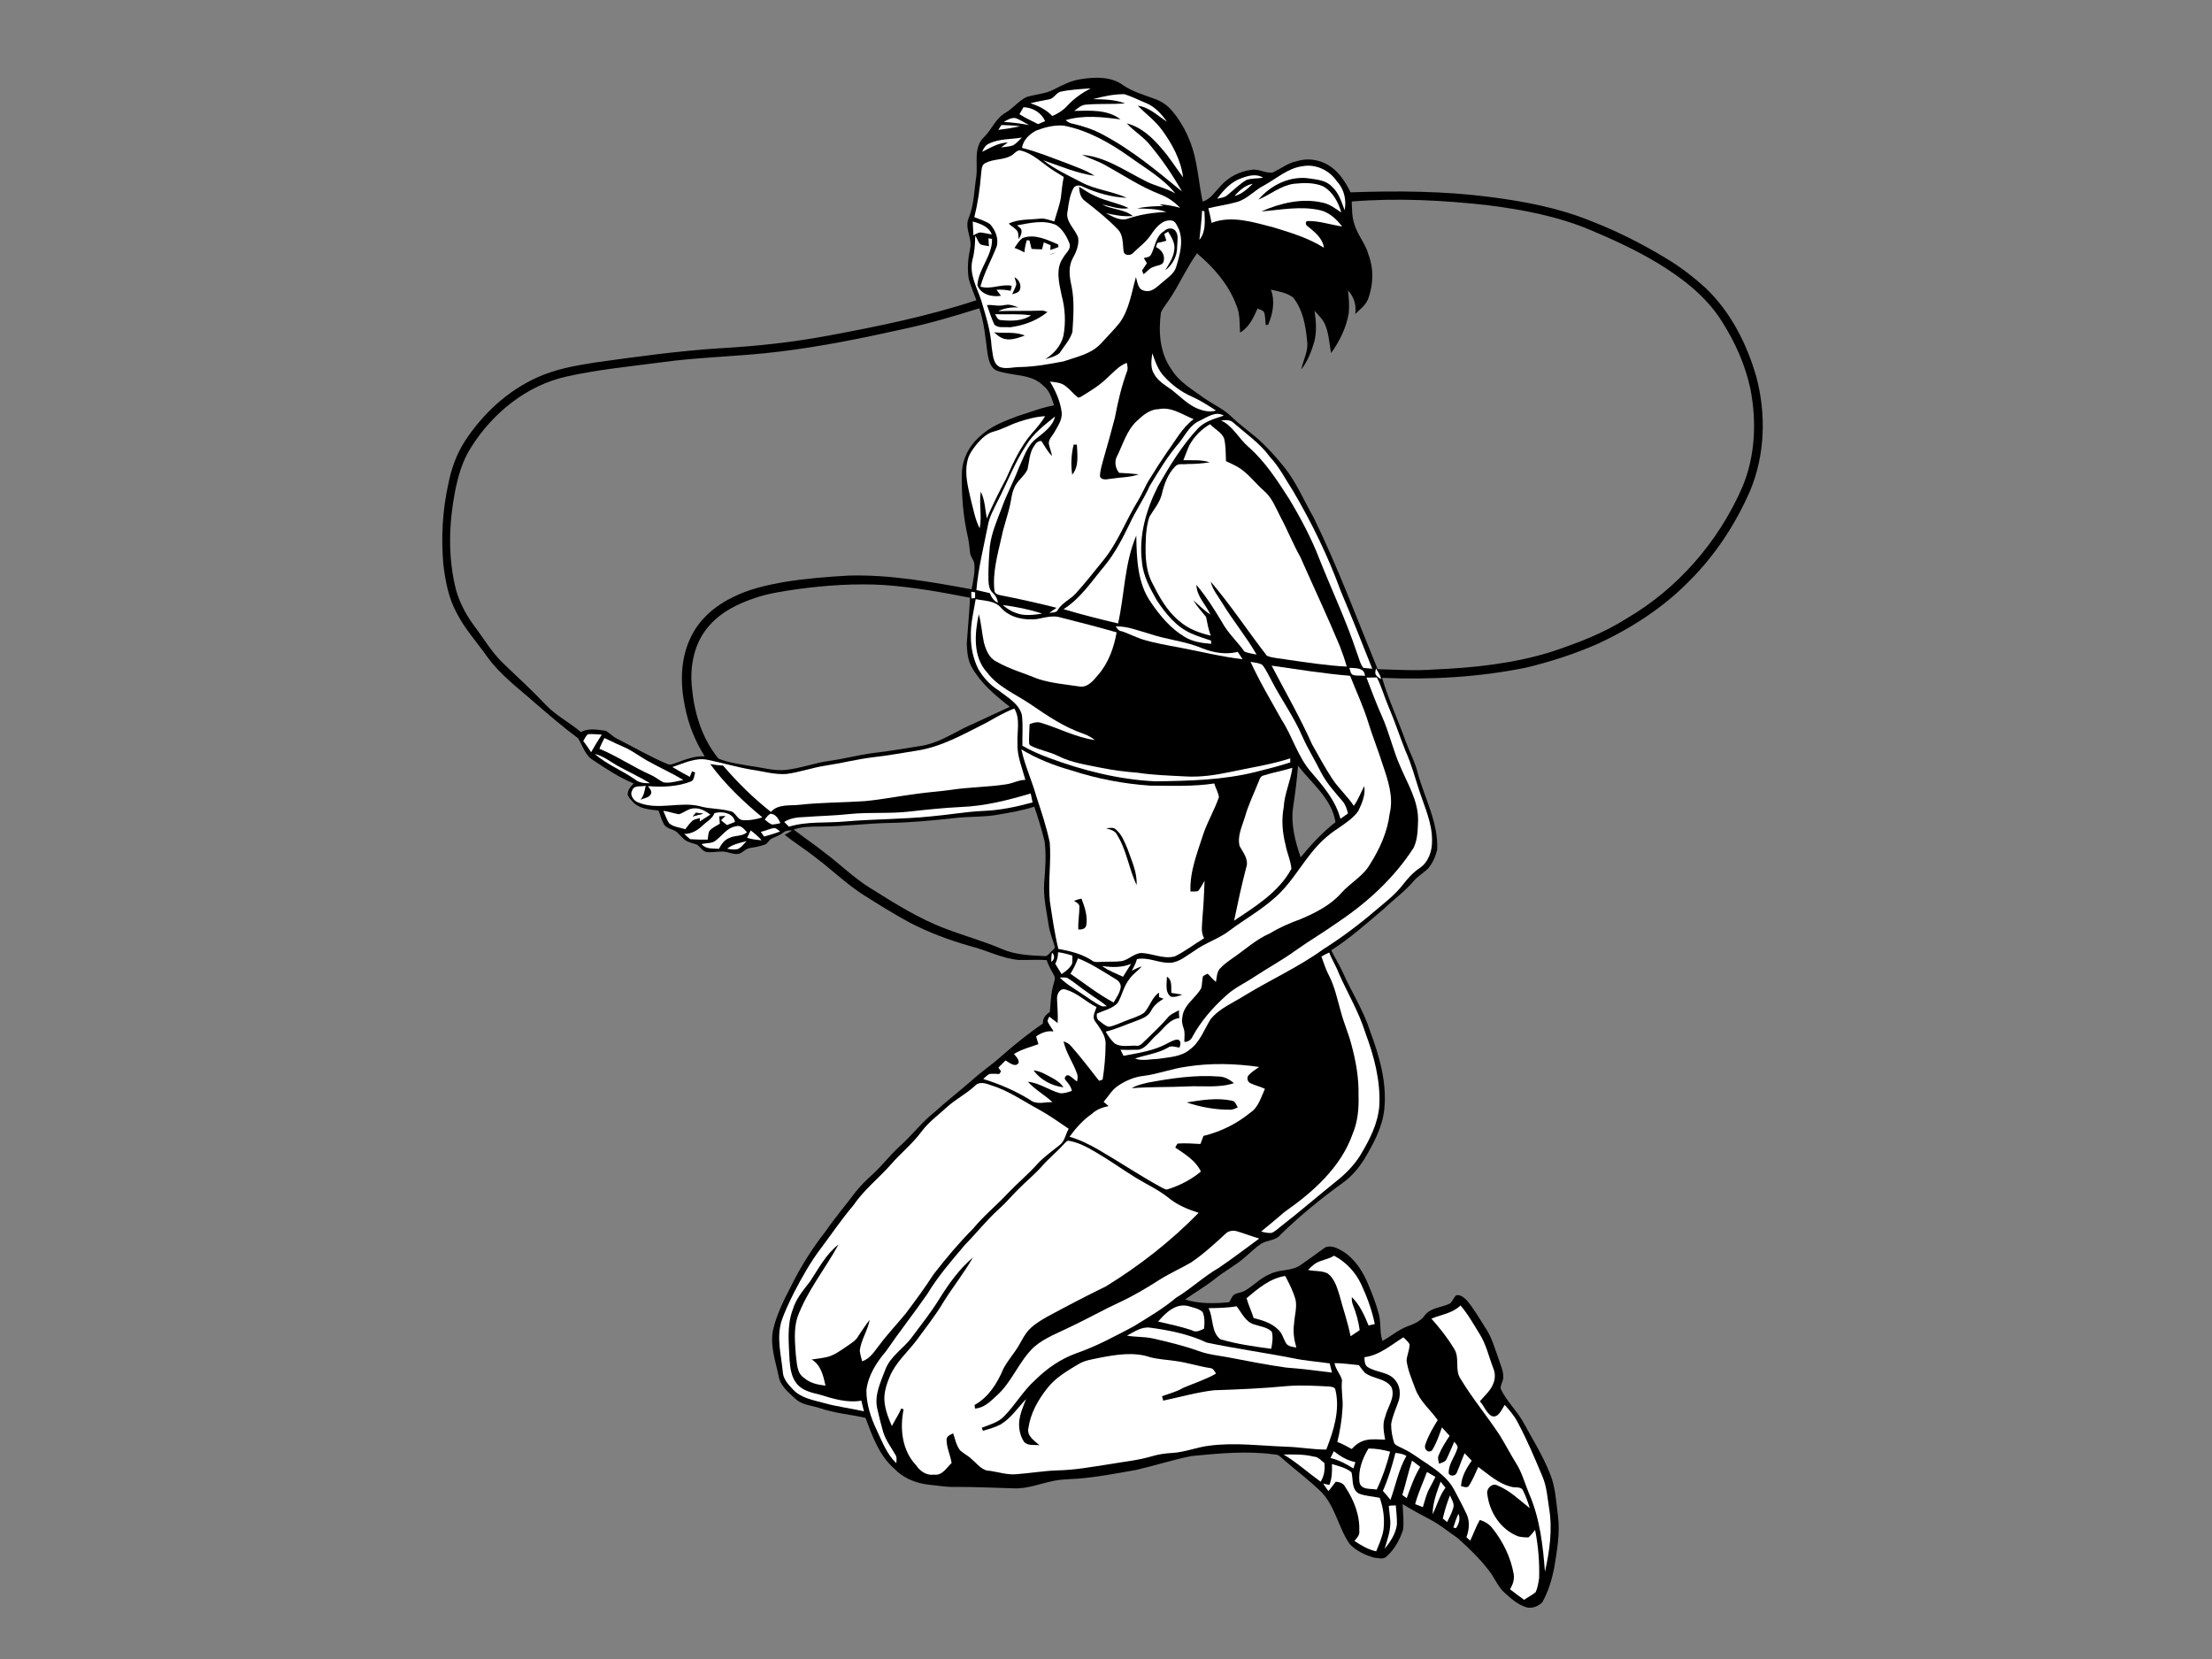 <?xml version="1.0" encoding="utf-8"?>
<!-- Generator: Adobe Illustrator 17.0.0, SVG Export Plug-In . SVG Version: 6.00 Build 0)  -->
<!DOCTYPE svg PUBLIC "-//W3C//DTD SVG 1.1//EN" "http://www.w3.org/Graphics/SVG/1.1/DTD/svg11.dtd">
<svg version="1.1" id="Layer_1" xmlns="http://www.w3.org/2000/svg" xmlns:xlink="http://www.w3.org/1999/xlink" x="0px" y="0px"
	 width="800px" height="600px" viewBox="0 0 800 600" enable-background="new 0 0 800 600" xml:space="preserve">
<rect x="0" y="0" width="800" height="600" fill="#808080" stroke="none"/>
<path fill-rule="evenodd" clip-rule="evenodd" d="M635.161,136.149c-3.409-11.816-9.212-23.231-18.137-31.831
	c-4.518-4.115-9.371-7.886-14.638-10.989c-8.656-5.241-17.728-9.828-27.173-13.46c-11.579-4.701-23.963-7.044-36.311-8.622
	c-16.726-2.174-33.631-2.28-50.46-1.688c-1.885-3.868-4.374-7.717-8.173-9.924c-3.39-1.97-7.541-2.547-11.29-1.334
	c-3.242,0.639-5.846,2.809-8.799,4.128c-2.621,0.309-5.037-1.528-7.701-0.992c-4.165,0.53-8.107,2.59-10.926,5.699
	c-2.024,2.081-3.655,4.875-6.585,5.76c-1.042-4.571-1.422-9.256-2.36-13.84c-1.255-6.985-4.222-13.743-8.862-19.139
	c-1.581-1.855-3.645-3.252-5.929-4.072c-4.015-1.531-8.239-2.643-11.798-5.15c-4.307-3.079-9.964-2.846-14.964-2.09
	c-3.472,0.459-6.605,2.041-9.661,3.635c-3.157,1.731-6.822,1.804-10.184,2.877c-2.879,1.428-4.843,4.091-7.603,5.699
	c-3.486,1.997-4.891,5.919-7.607,8.672c-4.015,3.579-2.353,9.441-2.87,14.109c-0.835,5.06-0.792,10.347-2.75,15.161
	c-1.681,3.632,1.309,7.338,0.493,11.059c-0.759,3.589-1.095,7.307-0.526,10.956c0.706,2.677,1.848,5.21,2.78,7.814
	c-17.425,5.746-35.438,9.431-53.45,12.78c-12.907,2.421-25.984,3.839-39.087,4.571c-15.291,0.972-30.469,3.093-45.633,5.203
	c-7.021,1.106-14.132,2.391-20.637,5.35c-10.803,4.843-19.759,13.237-26.211,23.081c-2.973,4.658-4.903,9.941-5.936,15.358
	c-2.154,9.548-2.67,19.419-1.841,29.16c0.732,5.936,1.817,11.998,4.687,17.315c2.973,5.962,7.52,10.896,11.326,16.309
	c4.847,6.668,11.575,11.523,17.668,16.956c4.914,4.198,9.781,8.456,15.001,12.274c1.725,2.674,2.53,6.165,5.43,7.927
	c4.714,3.156,9.492,6.312,14.751,8.499c-1.168,1.088-2.327,2.507-2.154,4.221c0.499,1.078,1.372,1.934,2.181,2.793
	c2.42,2.234,5.849,2.387,8.942,2.766c0.682,1.725,1.129,3.589,2.094,5.2c1.075,1.425,3.09,1.489,4.461,2.511
	c0.979,0.895,1.821,1.93,2.847,2.796c1.315,1.055,3.069,1.259,4.604,1.855c1.082,0.838,1.842,2.26,3.27,2.603
	c2.554,0.42,5.24-0.615,7.77,0.153c1.355,0.323,2.74,0.845,4.168,0.476c1.249-0.466,2.181-1.558,3.46-1.971
	c1.987-0.346,3.998-0.646,5.902-1.354c0.926-0.426,1.318-1.478,2.148-2.027c1.484-0.746,3.122-1.246,4.434-2.307
	c0.886-0.739,1.968-0.836,3.153-0.706c-0.852,0.569-1.758,1.059-2.66,1.538c3.655,2.974,7.696,5.424,11.369,8.383
	c5.875,4.424,11.156,9.632,17.405,13.556c5.332,3.373,10.693,6.711,16.243,9.725c7.078,3.695,14.591,6.482,22.269,8.653
	c5.839,1.458,11.279,4.431,17.348,4.947c3.362,0.083,6.748-0.193,10.12,0.053c0.606,2.065,1.788,3.862,2.754,5.77
	c0.476,0.902-0.093,1.898-0.257,2.813c-1.015,3.309-1.058,6.791-1.378,10.211c-1.501,0.889-2.643,2.34-2.52,4.164
	c-5.2,3.519-10.064,7.484-14.788,11.609c-3.516,3.179-7.477,5.806-10.973,9.002c-4.398,3.823-9.009,7.388-13.307,11.319
	c-4.674,3.632-8.206,8.45-12.611,12.368c-3.572,3.202-6.429,7.104-9.987,10.317c-2.284,2.047-4.475,4.205-6.346,6.642
	c-3.515,4.694-7.34,9.148-10.649,13.998c-4.947,6.276-9.182,13.101-12.687,20.282c-2.537,4.804-4.91,9.754-6.182,15.061
	c-1.255,5.75,0.819,11.359,1.974,16.925c0.566,3.523,3.596,5.903,6.059,8.187c2.38,2.264,5.796,2.374,8.759,3.339
	c5.37,1.891,11.083,2.277,16.6,3.572c2.456,6.565,4.937,13.557,10.36,18.307c3.22,3.446,7.807,5.297,12.438,5.833
	c3.09,0.293,6.186,0.879,9.309,0.816c7.107-0.053,14.205,0.326,21.313,0.502c5.21,0.28,10.054-1.851,15.088-2.79
	c3.542-0.646,7.164-0.47,10.737-0.935c6.292-0.639,12.504-1.861,18.733-2.942c6.639-1.565,13.154-3.636,19.845-5.001
	c9.994-0.959,20.119-1.968,30.126-0.569c1.567-0.097,2.477,1.239,3.549,2.101c4.504,3.932,9.352,7.483,13.597,11.712
	c4.871,5.316,5.995,12.787,10.034,18.607c2.343,2.42,5.53,3.972,8.763,4.874c1.398,0.143,3.199,0.732,4.434-0.277
	c2.949-2.589,4.9-6.152,6.095-9.847c0.36-3.066-0.083-6.163-0.156-9.225c3.239,2.041,6.631,3.842,10.021,5.629
	c3.499,1.795,6.492,4.395,9.757,6.566c4.115,3.625,8.063,7.494,11.426,11.841c2.074,2.627,3.229,5.949,5.822,8.17
	c2.247,2.037,4.631,4.158,7.6,5.074c2.054,0.639,4.338-0.276,5.843-1.708c2.144-3.802,3.442-8.05,4.311-12.307
	c1.006-6.346,2.241-12.794,1.362-19.236c-0.666-5.047-0.872-10.271-2.863-15.028c-2.574-6.526-6.319-12.491-9.665-18.627
	c-2.384-4.265-6.096-7.644-8.17-12.098c-0.1-1.368,0.826-2.58,0.939-3.932c0.157-2.287-0.909-4.381-1.561-6.498
	c-1.455-3.968-2.527-8.153-4.951-11.679c-2.16-3.365-4.138-6.881-6.735-9.934c-1.025-0.972-2.217-2.074-3.759-1.757
	c-0.935,0.803-1.274,2.068-2.153,2.91c-2.974,1.571-7.105,1.438-9.252,4.401c-1.465,2.064-3.816,3.053-6.106,3.876
	c-3.359,1.239-6.076,3.642-9.189,5.323c-1.098-3.302-0.396-6.885-1.438-10.19c-0.915-3.333-2.127-6.579-3.488-9.748
	c-1.938-4.913-4.904-9.658-9.448-12.524c-1.878-1.05-4.118-2.277-6.313-1.365c-2.943,2.163-5.913,4.288-8.905,6.372
	c-3.252,2.33-7.578,1.451-11.043,3.279c-3.579,1.365-6.073,4.402-9.402,6.169c-1.249,0.629-2.79,0.559-3.879,1.488
	c-0.676,0.722-0.915,1.734-1.515,2.517c-5.324,0.523-10.78,0.639-15.934-0.982c3.559-2.553,7.391-4.727,10.817-7.474
	c3.515-2.863,7.63-4.913,11.006-7.966c1.87-1.558,3.582-3.326,5.616-4.691c2.21-1.405,5.317-1.069,7.045-3.28
	c6.991-6.851,14.605-13.036,22.531-18.766c3.106-2.187,5.586-5.156,7.634-8.333c3.386-5.654,6.682-11.599,7.391-18.274
	c1.002-9.668-1.764-19.236-5.117-28.211c-2.324-7.464-6.665-14.039-9.815-21.147c-1.225-2.819-2.935-5.386-4.251-8.16
	c6.805-4.334,12.811-9.731,18.96-14.918c3.579-3.418,7.65-6.328,10.866-10.124c1.482-1.754,3.519-2.9,5.163-4.484
	c1.662-1.974,2.77-4.405,3.323-6.912c0.439-9.678-4.471-18.387-6.968-27.479c-0.979-4.035-2.959-7.681-4.394-11.545
	c-2.709-7.74-6.269-15.171-8.562-23.058c17.411,0.739,34.975-0.21,52.075-3.705c8.974-2.154,17.791-5.017,26.243-8.749
	c12.172-5.706,23.68-13.154,33.065-22.852c9.216-9.225,16.466-20.338,21.68-32.267C638.387,164.567,638.806,149.711,635.161,136.149
	L635.161,136.149z M351.483,241.366c3.32,5.813,8.503,10.207,13.733,14.252c-5.367,2.466-10.69,5.02-16.073,7.441
	c-5.234,2.607-10.314,5.862-16.203,6.732c-5.7,0.869-11.376,1.911-17.109,2.547c-5.314,0.672-10.49,2.113-15.793,2.826
	c-5.433,0.719-10.6,2.784-16.057,3.292c-4.215,0.397-8.293-0.885-12.427-1.405c-3.922-0.703-8.01-1.158-11.706-2.693
	c-5.843-7.098-8.709-16.279-9.558-25.338c-0.958-8.027,0.769-16.786,6.345-22.894c4.361-4.961,10.501-7.91,16.673-9.948
	c5.02-1.695,10.293-2.388,15.514-3.167c10.21-1.355,20.528-2.047,30.828-1.444c10.486,0.749,20.866,2.576,31.171,4.607
	c-0.253,5.56-0.823,11.1-1.175,16.656C349.773,235.73,349.999,238.793,351.483,241.366L351.483,241.366z M467.714,291.663
	c0.736-4.894,1.362-9.808,1.735-14.745c4.98,6.439,12.198,11.911,13.55,20.428c-4.721,3.686-8.805,8.106-12.601,12.721
	C468.383,304.175,466.736,297.935,467.714,291.663L467.714,291.663z M197.407,254.94c-4.894-5.207-10.187-10.018-15.338-14.962
	c-4.272-4.061-7.201-9.228-10.757-13.872c-3.152-4.348-5.669-9.215-6.807-14.495c-2.461-10.956-2.104-22.375-0.034-33.364
	c1.095-5.73,2.693-11.479,5.886-16.433c7.787-12.418,20.115-22.471,34.617-25.65c11.23-2.507,22.715-3.606,34.111-5.118
	c14.095-1.961,28.361-2.081,42.473-3.848c15.088-1.801,29.996-4.821,44.817-8.126c9.412-1.965,18.633-4.698,27.798-7.577
	c1.831,5.273,2.214,10.866,2.98,16.356c0.389,2.207,0.929,5.027,3.172,6.118c5.56,2.161,12.548,0.979,17.058,5.573
	c2.241,1.738,2.993,4.488,3.813,7.061c-4.504,0.792-8.759,2.557-13.124,3.869c-4.834,1.828-9.831,3.702-13.643,7.321
	c-3.935,3.399-6.552,8.426-6.549,13.683c-0.16,7.62,0.433,15.294,2.155,22.734c0.443,1.832,0.545,3.702,0.785,5.573
	c0.103,1.591,1.465,2.727,1.584,4.334c0.243,3.049-0.479,6.036-1.022,9.012c-14.665-2.677-29.459-5.373-44.431-4.961
	c-7.91,0.446-15.817,1.092-23.637,2.367c-6.072,1.109-12.187,2.46-17.754,5.203c-6.575,3.06-12.528,7.994-15.676,14.642
	c-3.852,7.77-3.902,16.839-2.164,25.175c1.228,6.379,3.665,12.514,7.161,17.988c-3.819-0.217-7.394,1.292-10.902,2.557
	c-0.722,0.217-1.482,0.573-2.241,0.372c-6.496-2.686-12.554-6.282-18.823-9.438c-1.406-0.745-2.463-1.984-3.852-2.736
	c-2.953-0.37-6.219-1.066-8.965,0.469C206.013,261.298,201.126,258.835,197.407,254.94L197.407,254.94z M380.444,343.955
	c-0.846,0.596-1.398,1.894-2.564,1.844c-5.29-0.263-10.753-0.436-15.663-2.646c-6.562-2.776-13.44-4.68-20.085-7.221
	c-9.728-3.608-18.52-9.202-27.269-14.679c-6.033-3.692-11.05-8.729-16.689-12.947c-3.619-2.89-7.487-5.44-11.126-8.296
	c3.143-1.109,6.512-1.063,9.814-1.082c8.227-0.047,16.407-1.119,24.632-1.302c7.984-0.114,15.927-0.915,23.863-1.762
	c5.304-0.649,10.703-0.27,15.97-1.298c4.285-0.736,8.596-1.458,12.743-2.822c1.405,4.118,2.674,8.293,3.719,12.521
	c0.639,4.941,0.276,9.961-0.143,14.912c-0.393,5.143,0.823,10.191,1.588,15.24c0.373,2.694,1.462,5.21,2.184,7.821
	C381.765,343.009,380.834,343.432,380.444,343.955L380.444,343.955z M630.15,176.159c-8.549,19.632-23.247,36.637-41.764,47.466
	c-8.482,5.417-17.964,9.012-27.475,12.158c-13.693,4.244-28.051,5.753-42.317,6.352c-6.785,0.516-13.573,0.067-20.351-0.12
	c-7.554-18.4-14.449-37.096-23.215-54.97c-3.482-6.042-6.152-12.591-10.547-18.067c-2.91-3.613-6.009-7.088-9.452-10.194
	c-3.112-2.671-6.475-5.044-9.438-7.881c-2.969-2.973-6.871-4.677-10.283-7.038c-4.152-3.083-8.952-5.746-11.659-10.32
	c-4.225-5.89-4.734-13.603-3.772-20.561c1.076-2.224,2.79-4.088,4.035-6.225c3.106-4.978,5.576-10.354,8.996-15.135
	c6.045,5.083,11.478,11.286,14.252,18.787c1.362,3.119,1.122,6.562,1.312,9.88c3.286-1.89,4.854-5.406,6.345-8.709
	c0.746,0.419,2.198,0.579,2.46,1.648c0.383,1.398,0.283,2.876,0.509,4.318c0.21-0.017,0.63-0.054,0.836-0.07
	c1.734-3.968,2.593-8.569,1.015-12.721c2.793,0.656,5.863,1.069,8.15,2.95c3.409,4.428,4.428,10.007,4.924,15.441
	c0.643,3.655-1.385,6.978-2.081,10.473c2.284-2.97,3.669-6.492,4.711-10.054c0.908-3.655,0.646-7.48,0.073-11.166
	c1.388,1.612,3.08,3.087,3.875,5.127c1.345,3.236,1.475,6.758,2.114,10.164c3.066-4.269,5.46-9.089,6.355-14.295
	c0.326-2.79,0.073-5.597-0.234-8.373c2.168,2.321,3.1,5.4,2.604,8.54c1.801-1.711,3.939-3.276,4.775-5.73
	c1.764-4.994,1.98-10.63,0.063-15.614c-1.025-4.041-4.035-7.203-5.144-11.205c-0.905-2.62-0.822-5.42-0.965-8.139
	c16.442-1.335,33.005-0.483,49.378,1.365c12.504,1.585,25.055,3.962,36.737,8.849c8.419,3.528,16.742,7.363,24.579,12.071
	c8.939,5.45,17.568,12.078,23.194,21.073c4.801,7.534,8.509,15.837,10.351,24.602C635.357,152.565,634.791,165.056,630.15,176.159
	L630.15,176.159z"/>
<path fill-rule="evenodd" clip-rule="evenodd" fill="#FFFFFF" d="M383.55,33.165c3.589-0.759,7.261-0.952,10.916-1.205
	c-3.056,1.602-5.929,3.573-8.283,6.109c-1.545,1.731-3.492,3.003-5.616,3.889c-2.16-2.294-4.957-3.683-7.927-4.611
	c2.244-0.569,4.524-0.982,6.805-1.419C381.146,35.621,381.902,33.64,383.55,33.165L383.55,33.165z"/>
<path fill-rule="evenodd" clip-rule="evenodd" fill="#FFFFFF" d="M395.302,35.858c3.715-0.999,7.524-1.848,11.396-1.795
	c2.65,0.842,5.147,2.147,7.73,3.189c3.242,1.282,5.626,3.988,7.62,6.755c-3.386-2.114-6.432-5.323-10.57-5.759
	c2.932,2.92,6.335,5.423,8.792,8.799c3.699,5.06,6.795,10.79,7.618,17.094c-2.644-3.496-4.931-7.254-7.854-10.529
	c-3.33-3.926-7.371-7.707-12.505-8.969c2.624,2.879,6.106,4.864,8.523,7.96c4.294,5.177,8.116,10.769,11.412,16.636
	c-9.095-7.491-18.254-15.114-28.734-20.62c-3.283-1.805-6.858-2.936-10.48-3.822c-1.126-0.11-2.028-0.639-2.843-1.335
	c6.448-1.954,13.256-1.126,19.821-0.303c-4.737-3.652-11.072-3.146-16.706-3.049c1.319-0.999,2.631-2.251,4.405-2.277
	c4.641-0.393,9.312-0.097,13.97-0.413C403.199,35.951,399.204,35.945,395.302,35.858L395.302,35.858z"/>
<path fill-rule="evenodd" clip-rule="evenodd" fill="#FFFFFF" d="M370.163,38.777c3.306,0.087,6.446,1.971,7.821,5.021
	c-0.865,0.359-1.718,0.722-2.56,1.088c-2.261-1.152-4.578-2.214-6.725-3.569C369.181,40.469,369.671,39.623,370.163,38.777
	L370.163,38.777z"/>
<path fill-rule="evenodd" clip-rule="evenodd" fill="#FFFFFF" d="M363.012,44.094c1.335-0.746,2.73-1.658,4.358-1.369
	c1.675,0.663,3.209,1.645,4.797,2.508C369.145,44.647,366.075,44.281,363.012,44.094L363.012,44.094z"/>
<path fill-rule="evenodd" clip-rule="evenodd" fill="#FFFFFF" d="M362.157,45.216c2.233,0.11,4.528,0.09,6.761,0.467
	c-2.607,0.535-5.23,0.965-7.86,1.301C361.411,46.392,361.781,45.805,362.157,45.216L362.157,45.216z"/>
<path fill-rule="evenodd" clip-rule="evenodd" fill="#FFFFFF" d="M374.694,47.24c3.157-1.211,6.589-2.097,9.998-1.808
	c8.699,1.678,16.542,6.105,23.697,11.173c5.752,4.191,12.131,7.747,16.685,13.356c-3.559-2.117-7.73-2.734-11.322-4.768
	c-7.187-3.646-14.162-8.552-22.439-9.199c2.744,1.312,5.67,2.198,8.34,3.686c6.532,3.592,12.761,7.817,19.742,10.527
	c2.813,1.041,5.337,2.773,7.397,4.95c-2.456-0.695-4.987-1.138-7.52-1.295c0.486,0.216,0.986,0.423,1.494,0.636
	c-3.193,0.08-6.395,0.17-9.511,0.883c3.536,0.119,7.202,0.053,10.581,1.292c-4.671,0.153-9.319,0.855-13.753,2.343
	c-2.813,1.139-5.706-0.712-8.16-1.957c3.203,0.782,6.482,1.334,9.8,1.075c-3.192-2.547-7.57-2.304-11.096-4.162
	c3.176,0.59,6.306,1.937,9.598,1.305c-3.885-1.898-8.252-2.507-12.141-4.391c-2.084-0.876-3.912-2.22-5.833-3.376
	c0.08,1.951,0.503,4.112,2.274,5.27c4.105,3.189,8.177,6.452,11.779,10.214c2.054,2.104,1.667,5.253,2.08,7.947
	c0.203,1.504,2.421,1.614,3.326,0.622c2.16-2.164,4.727-3.955,6.458-6.528c1.704-2.471,3.985-5.646,7.404-5.307
	c1.634,0.116,2.124,1.991,2.787,3.182c1.718,4.452,0.353,9.282-0.982,13.633c-0.756,2.534-3.189,3.975-5.06,5.626
	c-1.918,1.572-3.936,3.898-6.775,2.879c-2.104-0.599-2.128-3.109-2.717-4.843c-1.592,5.606-2.387,11.698-5.893,16.539
	c-2.103,2.65-4.531,5.017-6.795,7.524c-3.512,3.788-8.802,4.807-13.483,6.428c-5.21,0.989-10.457,1.958-15.771,2.051
	c-2.41-0.023-5.007,0.852-7.321-0.023c-2.617-1.348-2.456-4.871-2.939-7.341c-0.326-5.799-2.157-11.342-3.788-16.865
	c-1.582-4.68-4.355-9.324-3.15-14.489c0.795-2.866,0.975-5.818,1.015-8.779c0.703,0.925,0.969,2.121,1.741,3
	c0.976,0.602,2.174,0.499,3.277,0.798c-0.234-0.992-0.107-1.884-0.247-2.85c0.429,0.063,0.865,0.13,1.312,0.203
	c0.18,6.096-4.928,10.806-5.297,16.782c1.299,3.353,5.276,4.335,8.529,3.785c-0.519-0.743-1.078-1.444-1.631-2.154
	c1.718-0.163,3.442,0.004,5.136,0.356c0.114-0.609,0.23-1.221,0.383-1.82c-3.782-0.753-7.561,1.482-11.326,0.309
	c1.372-5.003,3.929-9.577,5.84-14.378c0.899-2.904-0.432-6.124-2.403-8.26c-1.721-1.132-3.722-1.744-5.63-2.481
	c1.259-5.11,2.025-10.324,2.437-15.567c0.224-1.395,0.026-3.375,1.625-4.045c2.833-1.479,6.309-1.025,9.135-2.554
	c1.105-0.573,1.885-1.864,3.17-2.015c4.9,0.989,8.346,4.904,12.451,7.448c1.145,0.742,2.327,1.458,3.506,2.171
	c-0.489,2.51-0.772,5.054-1.045,7.596c-0.492,2.91-1.601,5.663-2.35,8.506c-1.671-0.41-3.285-1.172-5.027-1.025
	c-3.819,0.469-7.927,0.073-11.469,1.825c0.999,0.984,2.367,1.595,3.16,2.786c0.436,0.869,0.293,1.891,0.449,2.827
	c0.729-1.176,1.751-3.223,0.333-4.222c-0.309-0.267-0.615-0.53-0.918-0.779c4.624-0.819,9.621-2.101,14.128-0.117
	c2.297,1.492,3.782,4.018,4.767,6.532c0.906,2.23-1.395,3.592-2.257,5.363c-2.829,3.942-1.425,9.112-0.549,13.477
	c1.305,4.754,1.571,9.808,0.682,14.661c-0.855,3.639-3.489,6.562-6.598,8.503c1.788-0.563,3.766-0.99,5.217-2.242
	c1.618-2.484,3.739-4.74,4.628-7.63c0.322-5.53,0.802-11.15-0.333-16.629c-0.728-3.199-1.222-6.735,0.326-9.771
	c1.296-2.314,2.441-4.914,2.094-7.627c-1.122-3.352-4.78-5.796-3.825-9.751c0.386-2.78,0.763-5.703,2.107-8.213
	c0.709-1.212,2.431-1.132,3.509-0.483c4.957,2.248,10.314,3.746,15.774,3.978c-5.297-2.42-11.262-2.886-16.43-5.633
	c-4.697-2.447-9.577-4.688-13.782-7.943c6.122,2.063,12.121,4.714,18.57,5.606c-3.203-2.13-6.898-3.229-10.417-4.68
	c-5.237-1.924-10.413-4.068-15.837-5.413C370.047,50.656,372.261,48.546,374.694,47.24L374.694,47.24z M421.037,83.574
	c-3.113,1.791-3.223,5.693-4.787,8.573c-0.517,0.926-1.678,0.922-2.574,1.185c0.363,0.619,0.735,1.239,1.109,1.861
	c-0.586,0.886-1.176,1.765-1.754,2.65c0.173,0.439,0.356,0.882,0.549,1.324c1.278-0.848,2.157-2.307,3.739-2.66
	c1.149-0.609,3.326-0.45,3.559-2.144c0.53-2.164-0.892-4.148-2.796-4.998c0.15-0.503,0.306-0.999,0.476-1.494
	c1.082-0.234,2.207-0.44,3.259-0.843c-0.25-0.809-0.503-1.608-0.752-2.41c0.466-0.28,0.932-0.556,1.411-0.832
	c1.219,2.015,2.68,4.241,2.194,6.732c-0.303,2.719-1.931,4.93-3.229,7.231c2.67-1.978,4.328-5.177,4.294-8.516
	c0.01-1.874,0.66-4.108-0.622-5.739C424.139,82.196,422.062,82.456,421.037,83.574L421.037,83.574z M369.904,86.065
	c-1.318,0.873-2.127,2.321-2.996,3.606c1.246,0.413,2.427,0.992,3.592,1.602c0.076-1.498,0.433-2.959,0.855-4.391
	c0.24,0.016,0.719,0.05,0.959,0.07c0.224,1.025,0.486,2.044,0.759,3.063c1.272,0.123,2.507,0.137,3.806,0.146
	c0.199-0.839,0.413-1.677,0.626-2.513c0.802,0.346,1.628,0.696,2.457,1.035c-0.046,0.57-0.097,1.138-0.12,1.711
	c0.982-0.289,2.028-0.629,2.98-1.072c-0.04-0.236-0.123-0.709-0.164-0.945C378.676,86.731,374.298,84.477,369.904,86.065
	L369.904,86.065z M379.322,92.23c0.872-0.233,1.734-0.539,2.56-0.929C381.003,91.552,380.147,91.858,379.322,92.23L379.322,92.23z
	 M366.908,100.261c0.216,0.859,0.593,1.694,0.656,2.59c-0.309,1.261-1.038,2.384-1.491,3.595c0.945-0.346,2.493-0.573,2.822-1.781
	C369.425,102.877,368.489,101.082,366.908,100.261L366.908,100.261z M356.963,110.328c0.826,2.374,1.592,4.79,2.664,7.068
	c1.455,1.428,3.762,0.729,5.583,0.982c4.903-0.609,9.734-2.367,13.606-5.516c-0.696-0.296-1.422-0.583-2.184-0.53
	c-5.207,0.23-10.404-0.009-15.597,0.206c2.29-1.164,4.814-1.498,7.363-1.331c-1.072-0.436-2.213-0.799-3.332-0.978
	c-1.132-0.154-2.227,0.302-3.346,0.309C360.119,110.614,358.558,110.168,356.963,110.328L356.963,110.328z M359.514,120.182
	c0.879,0.769,1.764,1.581,2.85,2.068c2.733,1.208,5.663,0.003,8.29-0.886C367.158,119.839,363.189,120.634,359.514,120.182
	L359.514,120.182z"/>
<path fill-rule="evenodd" clip-rule="evenodd" fill="#FFFFFF" d="M357.762,51.914c3.655-1.801,7.883-1.478,11.818-2.173
	c-1.031,0.965-1.927,2.117-3.166,2.816c-1.395,0.52-2.929,0.52-4.367,0.759c0.802-0.602,1.634-1.191,2.463-1.787
	c-3.393,0.093-6.332,1.917-9.278,3.366C355.735,53.662,356.424,52.414,357.762,51.914L357.762,51.914z"/>
<path fill-rule="evenodd" clip-rule="evenodd" fill="#FFFFFF" d="M471.11,60.104c4.804-0.899,9.792,1.551,12.461,5.553
	c2.583,2.756,3.432,6.725,2.746,10.384c-1.165-3.009-2.077-6.322-4.604-8.53c-2.03-2.283-5.26-2.52-8.079-2.963
	c-6.985-1.098-14.069,2.364-18.504,7.653c4.288-1.824,8-5.03,12.734-5.726c3.519-0.363,7.324-0.536,10.653,0.915
	c3.505,1.955,5.513,5.746,6.588,9.482c-2.124-1.428-4.228-3.113-6.808-3.585c-7.461-1.735-15.258,0.173-22.122,3.185
	c7.077-0.579,14.282-2.05,21.33-0.432c3.286,0.809,5.886,3.232,7.89,5.866c-4.245-0.603-8.363-2.114-12.691-1.962
	c-0.659,0.389-0.499,1.395,0.086,1.785c2.561,2.071,5.553,4.341,6.023,7.864c-5.579-3.496-11.915-5.43-18.161-7.338
	c-7.24-1.844-15.104-4.474-22.468-1.661c-0.33-1.778-0.719-3.532-1.175-5.277c3.462-0.838,7.014-1.298,10.443-2.29
	c3.662-1.075,6.176-4.128,9.495-5.846C461.569,64.692,465.713,60.787,471.11,60.104L471.11,60.104z"/>
<path fill-rule="evenodd" clip-rule="evenodd" fill="#FFFFFF" d="M449.104,64.405c2.417-0.912,5.396-1.674,7.73-0.123
	c-2.014,0.329-4.118,0.13-6.039,0.805c-2.603,1.518-4.701,3.736-7.041,5.6c-0.993,0.842-2.371,0.849-3.563,1.195
	C442.489,68.743,445.299,65.65,449.104,64.405L449.104,64.405z"/>
<path fill-rule="evenodd" clip-rule="evenodd" fill="#FFFFFF" d="M446.474,70.904c1.741-2.011,3.895-3.978,6.615-4.428
	C451.152,68.294,449.125,70.248,446.474,70.904L446.474,70.904z"/>
<path fill-rule="evenodd" clip-rule="evenodd" fill="#FFFFFF" d="M434.752,76.204c0.213,0.06,0.636,0.177,0.846,0.234
	c0.143,3.439,0.569,7.447-1.822,10.293C434.097,83.222,434.616,79.73,434.752,76.204L434.752,76.204z"/>
<path fill-rule="evenodd" clip-rule="evenodd" fill="#FFFFFF" d="M409.261,79.699c0.942-0.126,1.898-0.233,2.879-0.322
	C411.225,79.537,410.12,79.597,409.261,79.699L409.261,79.699z"/>
<path fill-rule="evenodd" clip-rule="evenodd" fill="#FFFFFF" d="M351.81,80.099c2.637,0.776,5.893,1.814,6.878,4.711
	c-1.395-0.259-2.813-0.612-4.205-0.743c-0.899,0.123-1.672,0.633-2.454,1.039C351.943,83.435,351.87,81.767,351.81,80.099
	L351.81,80.099z"/>
<path fill-rule="evenodd" clip-rule="evenodd" fill="#FFFFFF" d="M359.909,113.644c4.335,0.117,8.669-0.226,12.99,0.396
	c-3.236,2.194-7.314,2.074-11.03,1.728C360.752,115.638,360.379,114.486,359.909,113.644L359.909,113.644z"/>
<path fill-rule="evenodd" clip-rule="evenodd" fill="#FFFFFF" d="M416.745,127.75c1.066,2.97,2.06,6.076,4.289,8.419
	c2.812,3.059,6.215,5.613,10.037,7.278c3.065,1.375,5.913,3.192,8.716,5.04c-2.594,0.789-5.297-0.044-7.657-1.155
	c-3.1-1.618-5.576-4.128-8.28-6.285c-2.371-1.688-5.084-3.203-6.489-5.859C415.966,132.973,416.439,130.21,416.745,127.75
	L416.745,127.75z"/>
<path fill-rule="evenodd" clip-rule="evenodd" fill="#FFFFFF" d="M400.156,136.938c2.317-2.034,4.361-4.594,7.338-5.706
	c0.283,1.021,0.526,2.127,0.083,3.146c-1.994,5.4-3.286,11.019-4.357,16.666c-1.302,4.947-2.641,9.891-4.082,14.805
	c-0.562,2.141-1.308,4.278-1.315,6.521c0.813,1.589,2.847,0.846,4.198,0.75c3.273-0.539,6.685-0.423,9.838-1.578
	c-2.371-0.283-4.754-0.416-7.111-0.533c-1.432-1.718-1.804-4.218-0.669-6.189c2.121-4.298,3.455-9.188,7.067-12.56
	c2.18-2.008,4.615-4.228,7.777-4.261c4.657-1.029,8.672,1.944,12.767,3.598c-4.175,3.126-6.582,7.794-9.612,11.902
	c-2.22,3.259-4.351,6.575-6.411,9.934c-1.505,2.353-2.467,4.996-3.932,7.37c-4.451,7.174-7.354,15.297-12.737,21.889
	c-3.23,3.975-6.379,8.026-9.824,11.815c-1.991,2.28-5.067,3.463-6.636,6.115c-0.545,1.099-2.146,0.839-3.049,1.056
	c0.833-0.686,1.744-1.262,2.647-1.858c-6.702-1.708-13.453-3.189-20.235-4.531c-0.972-0.179-2.194-0.576-2.258-1.748
	c-0.702-6.552,1.162-13.004,2.587-19.329c0.805-3.992,2.264-7.817,3.116-11.798c0.426-1.894,0.539-3.872,1.348-5.66
	c0.959-2.763,3.696-4.374,4.924-6.978c0.666-2.896,0.649-6.129,2.483-8.625c0.489-0.892,1.441-1.798,2.55-1.642
	c1.202,1.841,2.227,3.842,3.839,5.393c-0.274-1.519-0.896-2.946-1.176-4.455c-0.093-1.601,1.255-2.749,1.981-4.042
	c1.218-2.247,2.946-4.514,2.687-7.227c-0.48-4.009-2.181-7.754-4.239-11.183c1.955,0.25,4.192,0.34,5.747,1.741
	c1.531,1.116,2.67,2.693,4.174,3.845c0.393,0.463,0.929,0.073,1.355-0.143C394.203,141.486,397.453,139.551,400.156,136.938
	L400.156,136.938z M388.294,160.791c-0.846,3.555-1.069,7.254-0.507,10.876c2.537-2.973,1.817-7.268,1.681-10.854
	C389.176,160.808,388.59,160.798,388.294,160.791L388.294,160.791z"/>
<path fill-rule="evenodd" clip-rule="evenodd" fill="#FFFFFF" d="M433.996,152.115c2.537-1.215,5.783-3.589,8.599-1.791
	c-3.252,1.092-6.731,1.977-9.224,4.511c-5.883,6.222-10.321,13.626-14.572,21.014c-4.222,8.373-6.998,17.805-5.8,27.249
	c0.373,5.087,2.914,9.634,5.357,13.989c3.179,4.777,6.981,9.551,12.348,11.955c2.353,1.056,4.85,1.798,7.29,2.65
	c0.014,0.289,0.037,0.869,0.051,1.158c-3.316-0.264-6.765-0.736-9.635-2.54c-5.057-3.013-8.889-7.644-12.168-12.448
	c-4.907-6.971-5.163-15.98-5.286-24.174c-4.305,10.064-4.225,21.247-6.585,31.797c-6.615-1.571-13.23-3.216-19.735-5.177
	c6.178-3.862,10.164-10.088,14.768-15.551c3.888-4.701,6.665-10.19,9.309-15.653c2.114-4.551,5.013-8.682,7.054-13.27
	c3.283-5.47,6.598-10.983,10.796-15.817C428.804,157.166,430.421,153.593,433.996,152.115L433.996,152.115z"/>
<path fill-rule="evenodd" clip-rule="evenodd" fill="#FFFFFF" d="M368.289,152.622c3.136-1.052,6.382-1.921,9.704-2.108
	c-1.299,2.151-2.903,4.092-4.582,5.95c-4.285,4.891-6.978,10.863-9.588,16.745c-2.491,4.688-4.867,9.432-6.944,14.319
	c-0.576-3.253-0.666-6.701-2.167-9.704c-0.69,4.388,0.509,8.902-0.407,13.247c-1.678-3.305-2.3-7.031-3.236-10.58
	c-0.975-4.364-2.204-8.885-1.271-13.36c0.403-2.664,2.128-4.84,3.765-6.878c1.598-1.775,3.426-3.558,5.816-4.172
	C362.479,155.282,365.256,153.624,368.289,152.622L368.289,152.622z"/>
<path fill-rule="evenodd" clip-rule="evenodd" fill="#FFFFFF" d="M371.069,161.124c2.58-4.315,6.662-7.378,10.5-10.497
	c-0.792,3.561-4.058,5.779-6.721,7.946c-3.409,2.594-4.584,6.891-6.362,10.593c-1.881,5.001-4.488,9.688-6.256,14.732
	c-1.722,4.455-3.636,8.893-4.238,13.68c-0.333,4.042-0.603,8.1-0.506,12.161c0.063,1.669,0.25,3.536,1.584,4.708
	c1.022,0.929,1.665,2.174,1.858,3.545c-1.511-0.612-2.387-2.004-2.933-3.465c-1.638-0.353-3.256-0.739-4.874-1.132
	c0.706-7.924,2.643-15.641,4.172-23.424c0.522-3.073,2.117-5.796,3.445-8.566C364.234,174.67,366.897,167.493,371.069,161.124
	L371.069,161.124z"/>
<path fill-rule="evenodd" clip-rule="evenodd" fill="#FFFFFF" d="M441.614,152.066c1.585-0.15,3.345-0.383,4.571,0.922
	c4.494,3.912,9.521,7.351,13.067,12.222c3.419,3.636,5.656,8.12,8.353,12.271c6.825,11.562,12.704,23.683,17.305,36.305
	c3.946,9.298,7.667,18.69,11.386,28.078c-0.806-0.08-2.42-0.243-3.226-0.323c-1.279-1.591-1.592-3.739-2.374-5.566
	c-3.785-11.448-8.959-22.355-13.41-33.544c-2.943-7.653-6.796-14.921-11.013-21.939c-4.317-6.715-8.699-13.559-14.751-18.866
	C447.999,158.647,445.945,154.063,441.614,152.066L441.614,152.066z"/>
<path fill-rule="evenodd" clip-rule="evenodd" fill="#FFFFFF" d="M430.198,160.947c1.744-3.123,4.335-5.736,7.437-7.524
	c1.645,1.835,4.251,2.836,5.107,5.29c0.639,2.64,0.516,5.376,0.655,8.076c1.338,0.633,2.707,1.215,4.022,1.951
	c3.944,2.247,6.558,6.083,9.961,8.999c2.726,2.41,3.988,5.889,5.635,9.032c2.584,4.81,4.585,9.905,7.265,14.672
	c4.754,10.767,9.791,21.416,14.305,32.296c0.936,2.403,1.788,4.857,2.481,7.347c-7.241-0.38-14.408-1.498-21.573-2.523
	c-2.43-0.483-5.017-0.446-7.317-1.409c-6.855-8.852-13.027-18.257-20.298-26.789c0.646,2.896,2.656,5.197,4.138,7.694
	c3.895,6.392,8.706,12.178,12.451,18.67c-1.471-0.336-3.029-0.469-4.391-1.082c-2.577-3.615-5.946-6.644-8.087-10.573
	c-2.806-4.711-5.769-9.365-9.301-13.563c0.126,4.211,3.406,7.128,5.067,10.73c-2.29-1.431-4.155-3.409-6.175-5.161
	c1.292,2.184,2.993,4.085,4.61,6.03c0.477,2.267,0.82,4.617,1.738,6.782c-4.122-0.943-8.236-2.457-11.439-5.294
	c-4.585-3.739-7.418-9.066-10.015-14.259c-2.516-5.247-2.264-11.206-2.014-16.862c0.233-2.254,0.479-4.554,1.305-6.682
	c1.535-2.554,3.562-4.903,4.364-7.83c0.855-3.769,2.204-7.621,5.011-10.393c1.095-1.102,2.819-0.51,4.208-0.756
	c2.741,0.01,5.466-0.199,8.18-0.609c-3.059-1.049-6.376-0.675-9.545-0.776C428.729,164.607,429.359,162.732,430.198,160.947
	L430.198,160.947z"/>
<path fill-rule="evenodd" clip-rule="evenodd" fill="#FFFFFF" d="M351.294,214.015c0.449,0.063,0.908,0.133,1.374,0.21
	c0,0.509-0.003,1.525-0.003,2.034c-0.443,0.063-0.876,0.13-1.298,0.196C351.284,215.642,351.261,214.826,351.294,214.015
	L351.294,214.015z"/>
<path fill-rule="evenodd" clip-rule="evenodd" fill="#FFFFFF" d="M352.872,216.684c3.216,0.666,7.054,0.466,9.316,3.309
	c3.245,3.465,8.242,4.384,12.786,3.909c2.88-0.523,5.876-1.512,8.779-0.533c6.715,1.684,13.424,3.422,20.085,5.33
	c-0.965,5.553-2.949,11.099-6.698,15.401c-1.741,2.087-3.862,4.757-6.951,4.151c-4.98-0.753-10.077-1.165-14.878-2.754
	c-4.944-2.047-10.18-3.489-14.835-6.168c-2.773-1.289-3.885-4.241-4.638-6.975c-0.732-3.383-0.906-6.868-1.851-10.201
	c-1.488,6.938-2.198,15.344,2.989,21.017c4.028,5.333,10.377,7.897,15.761,11.549c5.976,4.102,12.078,8.243,18.996,10.607
	c1.541,0.536,2.966,1.332,4.275,2.321c-6.941-0.932-13.213-4.402-19.882-6.336c-1.305-0.299-2.567,0.127-3.752,0.59
	c-0.097,2.24-0.256,4.484-0.193,6.738c0.027,0.383,0.19,0.849,0.577,1.032c3.152,1.665,6.761,2.137,9.951,3.749
	c4.967,2.513,10.537,3.213,15.917,4.344c4.195,0.833,8.439,1.366,12.708,1.688c5.682,0.879,11.442,1.035,17.178,1.341
	c5.496,0.357,10.999-0.449,16.369-1.591c7.264-1.578,14.658-2.62,21.749-4.934c0,0.48,0.007,0.963,0.023,1.449
	c-4.088,1.391-8.293,2.37-12.464,3.452c-11.902,2.973-24.24,3.256-36.435,3.409c-13.174-0.646-26.104-3.909-38.428-8.493
	c-3.286-1.232-6.528-2.61-9.561-4.384c-0.077-3.708,0.273-7.457-0.19-11.139c-1.069-4.161-5.307-6.388-8.426-8.885
	c-3.043-1.885-5.506-4.591-7.314-7.654c-1.844-3.689-2.746-7.85-2.706-11.962C350.994,225.526,352.156,221.122,352.872,216.684
	L352.872,216.684z"/>
<path fill-rule="evenodd" clip-rule="evenodd" fill="#FFFFFF" d="M362.606,218.818c4.85,0.609,9.704,1.578,14.355,3.116
	c-3.153,0.426-6.472,0.979-9.505-0.256C365.639,221.098,364.071,219.99,362.606,218.818L362.606,218.818z"/>
<path fill-rule="evenodd" clip-rule="evenodd" fill="#FFFFFF" d="M403.528,226.545c4.181-0.13,8.11,1.542,12.081,2.633
	c6.302,2.177,13.077,2.677,19.236,5.297c4.028,1.598,8.546,2.371,12.81,1.282c0.542,0.869,1.155,1.767,1.731,2.652
	c-7.52-0.862-14.878-2.723-22.308-4.121c-4.831-0.922-9.705-1.708-14.395-3.206c-2.344-0.856-4.585-1.961-6.938-2.77
	C404.6,228.243,404.037,227.38,403.528,226.545L403.528,226.545z"/>
<path fill-rule="evenodd" clip-rule="evenodd" fill="#FFFFFF" d="M452.284,239.353c1.412,0.326,3.02,0.306,4.275,1.132
	c1.415,1.778,2.314,3.912,3.426,5.889c3.499,6.749,8.019,12.948,11.022,19.959c1.964,4.454,4.578,8.579,6.725,12.947
	c2.014,3.885,4.957,7.168,7.807,10.457c1.085,1.255,1.585,2.873,1.991,4.458c-0.932,0.633-1.848,1.275-2.75,1.927
	c-1.725-6.539-6.169-11.778-10.497-16.772c-4.927-5.573-6.808-12.987-10.823-19.129
	C459.621,253.322,455.556,246.543,452.284,239.353L452.284,239.353z"/>
<path fill-rule="evenodd" clip-rule="evenodd" fill="#FFFFFF" d="M459.904,240.744c9.445,1.345,18.873,2.889,28.391,3.668
	c2.167,5.57,4.751,10.983,6.508,16.71c1.588,5.203,3.652,10.243,5.273,15.437c1.925,5.646,4.002,11.715,2.514,17.714
	c-0.792,6.566-3.556,12.708-7.078,18.244c-2.484,4.405-7.201,6.788-10.467,10.513c-3.908,4.412-9.275,7.098-14.615,9.369
	c-3.859,1.391-7.617,3.023-11.126,5.153c-5.061,2.191-9.098,6.002-13.61,9.059c-1.602,1.142-3.226,2.297-4.547,3.765
	c-1.129,1.315-1.046,3.156-1.385,4.768c-1.079-0.912-2.031-1.978-2.97-2.996c-0.573,0.263-1.162,0.503-1.668,0.869
	c-0.449,1.409-0.276,2.959-0.689,4.391c-2.047,3.645-6.362,5.972-6.808,10.453c-0.333,1.345-0.006,2.737,0.436,4.015
	c0.606,1.581,0.24,3.286,0.276,4.938c1.385,0.073,2.461-0.783,2.977-1.961c3.056-5.576,7.275-10.43,11.988-14.662
	c3.113-2.936,7.071-4.688,10.591-7.057c4.767-3.133,9.794-5.86,14.425-9.205c5.223-3.706,10.747-6.958,15.964-10.674
	c10.529-7.088,20.064-15.913,26.962-26.63c1.501-3.069,1.501-6.645,1.624-9.984c0.08-7.048-3.805-13.167-6.448-19.445
	c-2.587-5.79-3.929-12.042-6.496-17.838c-2.091-4.687-3.898-9.492-5.72-14.285c0.943-0.013,2.833-0.04,3.775-0.057
	c1.735,3.432,2.717,7.177,4.258,10.693c2.23,5.226,3.992,10.637,6.096,15.916c2.164,4.761,3.472,9.838,5.117,14.791
	c1.885,5.717,4.531,11.409,4.465,17.552c0.093,3.789-1.288,7.907-4.581,10.057c-2.377,1.598-4.264,3.745-6.005,5.989
	c-2.806,3.629-6.485,6.411-9.958,9.352c-5.909,5.067-12.158,9.741-18.73,13.903c-8.892,6.438-18.946,10.965-28.298,16.655
	c-4.278,2.747-9.272,4.671-12.541,8.729c-2.314,3.715-3.789,8.197-7.441,10.886c-3.179,2.744-7.617,2.8-11.549,3.423
	c-2.762,0.072-5.682,0.872-8.343-0.127c3.952-1.325,8.25-1.818,11.915-3.932c1.255-0.965,2.843-0.119,4.208-0.04
	c0.333-0.972,0.716-2.577-0.665-2.876c-1.282-0.017-2.407,0.769-3.539,1.258c-4.897,2.803-10.597,3.566-16.051,4.614
	c-0.396-0.726-0.768-1.461-1.108-2.207c1.791,0.106,3.582,0.056,5.386,0.006c3.376,0.357,5.223-3.196,7.424-5.117
	c2.7-2.238,4.667-5.866,8.473-6.348c-0.127-0.929-0.16-1.868-0.113-2.8c-1.532,0.795-3.227,1.461-4.282,2.896
	c-2.347,2.757-5.05,5.167-7.597,7.734c-1.159,0.892-2.047,2.573-3.809,2.17c-2.5-0.08-5.303,0.622-7.547-0.785
	c-1.371-1.202-2.353-2.75-3.276-4.295c3.665-0.859,7.081-2.487,10.627-3.725c2.17-0.855,4.711-1.595,5.819-3.859
	c0.962-1.927,2.683-3.22,4.484-4.315c-0.549-0.213-1.091-0.406-1.638-0.582c-0.013-0.546-0.03-1.095-0.023-1.628
	c-2.61,1.741-3.286,5.087-5.377,7.284c-2.107,1.455-4.62,2.067-6.961,3.027c-1.928,0.722-3.776,1.711-5.823,2.037
	c-1.292-0.306-2.321-1.289-3.332-2.077c-0.976-0.536-1.126-1.665-0.956-2.664c2.527-1.189,5.51-1.751,7.508-3.865
	c1.614-2.72,2.144-6.019,4.158-8.519c1.179-1.888,3.179-3.006,4.548-4.728c-1.239,0.41-2.431,0.999-3.583,1.581
	c0.716-1.352,1.472-2.7,1.848-4.191c4.155-0.866,8,1.551,12.135,1.312c3.355-0.253,5.902-2.667,8.662-4.335
	c3.958-2.89,8.773-4.298,12.674-7.288c5.343-4.001,11.216-7.294,16.226-11.738c5.383-4.591,8.939-10.836,13.317-16.31
	c2.743-3.465,5.992-6.552,9.727-8.932c2.621-1.851,5.447-3.623,7.327-6.292c1.325-2.81,2.637-5.786,2.154-8.992
	c-1.295,2.36-2.184,4.944-3.788,7.134c-2.33-3.542-5.579-6.349-7.883-9.911c-2.63-4.009-4.888-8.24-7.251-12.402
	C470.174,259.407,464.825,250.172,459.904,240.744L459.904,240.744z M422.012,353.233c0.044,2.397-0.805,5.676,1.468,7.221
	c1.362,0.313,2.833-0.25,4.119-0.732c-1.325-0.233-2.637-0.443-3.939-0.622C423.44,357.065,424.112,354.451,422.012,353.233
	L422.012,353.233z"/>
<path fill-rule="evenodd" clip-rule="evenodd" fill="#FFFFFF" d="M488.006,241.536c2.188,0.143,5.503-0.173,5.646,2.923
	c-1.485-0.272-3.003,0.123-4.398-0.393C488.365,243.707,488.288,242.092,488.006,241.536L488.006,241.536z"/>
<path fill-rule="evenodd" clip-rule="evenodd" fill="#FFFFFF" d="M497.414,243.607c-0.087-0.636,0.107-1.258,0.236-1.871
	c0.686,1.242,1.628,2.448,1.838,3.905C498.692,245.095,497.687,244.603,497.414,243.607L497.414,243.607z"/>
<path fill-rule="evenodd" clip-rule="evenodd" fill="#FFFFFF" d="M357.01,261.241c3.189-1.82,6.379-3.665,9.817-4.997
	c2.281,3.699,0.94,8.343,1.155,12.431c-0.229,4.651,1.691,8.972,2.86,13.38c-2.46,0.003-4.648,1.315-7.051,1.621
	c-6.628,1.012-13.367,0.985-19.989,2.001c-4.061,0.596-8.16,0.816-12.214,1.415c-6.338,0.799-12.611,2.087-18.973,2.657
	c-7.767,0.529-15.567,0.436-23.308,1.302c-3.548,0.439-7.82-0.403-10.509,2.583c-6.309-4.977-12.066-10.62-17.266-16.735
	c-1.578-0.087-3.122-0.307-4.673-0.566c5.35,7.278,11.911,13.54,18.86,19.276c-2.29,0.749-4.721,1.168-7.125,0.996
	c-2.137-0.193-2.516-3.106-4.697-3.273c-3.579-0.999-7.388-0.706-10.953-1.804c-7.261-1.678-14.891,1.587-21.992-1.258
	c-1.631-0.509-3.303-2.597-2.363-4.285c0.615-2.188,3.289-1.366,4.937-1.814c-0.366,1.768-0.636,3.629-1.885,5.027
	c1.315-0.532,3.353-0.699,3.873-2.313c0.229-1.006-0.683-1.782-1.139-2.574c5.287,0.407,10.783,0.227,15.764-1.784
	c0.971-0.7,0.919-2.101,1.268-3.147c-0.376-0.15-0.746-0.296-1.109-0.436c-0.284,0.669-0.556,1.342-0.823,2.018
	c-2.12-1.148-4.235-2.307-6.292-3.555c4.128-1.335,8.433-3.595,12.87-2.577c5.267,1.069,10.434,2.614,15.737,3.529
	c4.208,0.583,8.353,1.868,12.651,1.555c4.724-0.622,9.249-2.261,13.963-2.993c5.773-0.873,11.449-2.321,17.252-3.04
	c5.246-0.576,10.434-1.554,15.647-2.36C340.578,270.171,348.761,265.366,357.01,261.241L357.01,261.241z"/>
<path fill-rule="evenodd" clip-rule="evenodd" fill="#FFFFFF" d="M212.724,265.523c1.628-0.143,3.283,0.114,4.931,0.163
	c-1.345,2.091-2.67,4.195-3.879,6.369c-0.905-1.392-1.825-2.757-2.83-4.072C211.509,267.158,211.836,266.066,212.724,265.523
	L212.724,265.523z"/>
<path fill-rule="evenodd" clip-rule="evenodd" fill="#FFFFFF" d="M218.603,266.914c2.741,1.329,5.507,2.614,8.297,3.839
	c2.487,1.324,4.781,3.002,7.244,4.391c4.278,2.421,8.809,4.395,13.007,6.975c-2.403,0.366-4.831,1.281-7.277,0.816
	c-1.555-0.829-2.917-1.99-4.535-2.69c-6.352-2.809-12.118-6.801-18.547-9.438C217.292,269.465,217.951,268.186,218.603,266.914
	L218.603,266.914z"/>
<path fill-rule="evenodd" clip-rule="evenodd" fill="#FFFFFF" d="M369.375,271.009c5.689,3.485,11.958,5.886,18.363,7.691
	c9.122,2.972,18.627,4.77,28.198,5.433c7.734,0.043,15.54,0.39,23.224-0.783c0.466,1.672,1.432,3.203,1.688,4.927
	c-1.545,4.534-4.046,8.699-5.607,13.24c-2.167,6.788-4.997,13.649-4.691,20.91c0.915-0.077,1.855,0.093,2.776-0.18
	c0.926-1.125,1.578-2.46,2.327-3.708c-0.173,4.427-0.362,8.861-0.766,13.282c-0.066,2.474-0.722,5.224,0.606,7.498
	c-3.529,2.134-6.818,4.684-10.51,6.535c-4.221,1.221-8.346-1.195-12.554-1.182c-2.453,0.343-4.248,2.354-6.622,2.913
	c-2.45,0.353-4.947,0.137-7.394,0.29c-1.249,0.006-2.647,0.336-3.675-0.626c-3.609-2.294-7.804-3.336-11.965-4.052
	c-1.401-5.676-2.197-11.476-3.073-17.248c-0.719-7.085,0.539-14.196-0.044-21.283c-1.182-5.597-2.993-11.04-4.797-16.463
	C373.247,282.401,370.662,276.912,369.375,271.009L369.375,271.009z M400.013,299.553c1.472,0.457,3.309,0.823,4.018,2.427
	c3.456,5.553,4.251,12.245,7.032,18.118c0.283-4.537-1.785-8.749-3.214-12.927c-1.068-2.533-2.074-5.287-4.208-7.115
	C402.679,299.028,401.218,299.497,400.013,299.553L400.013,299.553z M388.431,325.794c0.772,0.536,1.974,1.009,1.964,2.138
	c-0.034,2.737-0.523,5.463-0.432,8.213c1.148,0.104,2.553-0.136,2.896-1.438c0.566-3.329-0.539-6.648-1.731-9.715
	C390.198,325.174,389.299,325.441,388.431,325.794L388.431,325.794z"/>
<path fill-rule="evenodd" clip-rule="evenodd" fill="#FFFFFF" d="M215.075,272.657c2.986,0.716,5.426,2.627,8.03,4.161
	c3.972,2.21,8.117,4.118,12.021,6.455c-1.937-0.01-3.891-0.066-5.429-1.355C224.969,278.61,219.42,276.472,215.075,272.657
	L215.075,272.657z"/>
<path fill-rule="evenodd" clip-rule="evenodd" fill="#FFFFFF" d="M456.845,280.508c3.462-1.122,7.084-1.728,10.56-2.833
	c-0.646,4.86-2.873,9.365-3.139,14.302c-0.839,4.547-0.479,9.201,0.693,13.656c0.513,2.896,1.861,5.633,2.097,8.576
	c-4.544,8.426-13.017,13.599-20.73,18.773c1.342-6.429,2.713-12.854,4.377-19.206c1.025-2.882-1.049-5.413-2.373-7.74
	c-0.913-3.602,0.841-7.061,1.881-10.44c1.274-4.674,3.485-8.998,5.23-13.5C455.7,281.42,456.062,280.681,456.845,280.508
	L456.845,280.508z"/>
<path fill-rule="evenodd" clip-rule="evenodd" fill="#FFFFFF" d="M347.688,291.853c8.553-0.34,16.909-2.454,25.076-4.888
	c0.217,1.069,0.446,2.148,0.686,3.233c-5.876,1.621-11.892,2.883-17.998,3.093c-6.256,0.29-12.428,1.425-18.659,1.955
	c-10.337,1.068-20.747,0.968-31.094,1.85c-6.789,0.652-13.776-0.14-20.372,1.891c-0.573-0.576-1.151-1.141-1.711-1.717
	c2.248-1.442,4.871-1.698,7.474-1.781c5.363-0.413,10.753-0.492,16.107-1.075c7.237-0.755,14.541-0.057,21.776-0.909
	C335.195,292.805,341.429,292.163,347.688,291.853L347.688,291.853z"/>
<path fill-rule="evenodd" clip-rule="evenodd" fill="#FFFFFF" d="M245.547,294.487c1.947-0.589,3.538-2.251,5.716-2.134
	c2.1-0.117,3.998,1.068,5.656,2.241c-1.255,0.855-2.537,1.661-3.825,2.46c0.007-0.41,0.017-0.813,0.037-1.212
	c-0.849,0.303-1.842,0.407-2.594,0.886c-1.018,0.949-1.881,2.05-2.699,3.176c-1.928-0.653-4.132-0.776-5.753-2.074
	c-1.005-1.382-1.485-3.066-2.21-4.592C241.797,293.475,243.642,294.167,245.547,294.487L245.547,294.487z M251.692,293.958
	c-0.39,0.435-0.769,0.872-1.148,1.311c1.268-0.363,2.5-0.725,3.806-1.002C253.503,294.17,252.465,293.977,251.692,293.958
	L251.692,293.958z"/>
<path fill-rule="evenodd" clip-rule="evenodd" fill="#FFFFFF" d="M258.377,294.087c2.72-0.806,6.881-0.097,7.44,3.166
	c-0.965,0.386-1.93,0.773-2.899,1.148c-0.712-0.599-1.438-1.178-2.164-1.75c0.543-0.533,1.099-1.056,1.642-1.592
	c-0.573,0.047-1.715,0.14-2.284,0.183c0.047,0.883,0.139,1.781,0.23,2.674c-1.288,0.729-2.64,1.398-3.689,2.46
	c-0.563,1.008-0.563,2.17-0.7,3.295c-2.103,0.03-4.198-0.023-6.279-0.16c-0.816-0.559-1.488-1.245-2.184-1.917
	c2.554,0.086,4.847-1.352,6.645-3.053C255.597,297.103,257.638,296.144,258.377,294.087L258.377,294.087z"/>
<path fill-rule="evenodd" clip-rule="evenodd" fill="#FFFFFF" d="M276.567,296.38c0.616-0.735,1.169-1.581,2.028-2.063
	c1.854-0.057,3.017,1.854,3.629,3.393c-0.966,0.263-2.011,0.429-2.983,0.496C278.206,297.802,277.383,297.086,276.567,296.38
	L276.567,296.38z"/>
<path fill-rule="evenodd" clip-rule="evenodd" fill="#FFFFFF" d="M266.047,298.871c1.832-0.672,3.073,0.962,4.102,2.141
	c-1.718,1.548-4.248,1.019-6.232,1.994c-1.874,0.633-3.036,2.307-3.905,3.982c-2.15-0.18-4.787,0.22-6.255-1.722
	c1.728-0.453,3.922-0.09,5.323-1.468C261.3,302.07,263.064,299.304,266.047,298.871L266.047,298.871z"/>
<path fill-rule="evenodd" clip-rule="evenodd" fill="#FFFFFF" d="M275.159,300.852c1.698-0.357,3.29-1.212,5.024-1.402
	c0.749,0.22,1.328,0.792,1.934,1.274c-1.874,0.76-3.838,1.249-5.77,1.818C275.948,301.977,275.549,301.415,275.159,300.852
	L275.159,300.852z"/>
<path fill-rule="evenodd" clip-rule="evenodd" fill="#FFFFFF" d="M270.189,303.016c0.43-0.899,0.856-1.798,1.312-2.684
	c1.412,1.069,2.76,2.247,3.962,3.562C273.674,303.735,271.896,303.555,270.189,303.016L270.189,303.016z"/>
<path fill-rule="evenodd" clip-rule="evenodd" fill="#FFFFFF" d="M262.988,306.921c2.027-1.595,4.574-2.084,7.011-2.714
	c-1.025,1.019-1.878,2.35-3.273,2.904C265.458,307.357,264.217,307.191,262.988,306.921L262.988,306.921z"/>
<path fill-rule="evenodd" clip-rule="evenodd" fill="#FFFFFF" d="M382.667,344.378c1.765,0.206,3.463,0.725,5.174,1.217
	c-0.029,0.99,0.094,1.988-0.116,2.974c-0.803,1.651-2.327,2.73-3.796,3.732c-0.753-1.258-1.505-2.503-2.274-3.739
	C382.355,347.273,382.664,345.832,382.667,344.378L382.667,344.378z"/>
<path fill-rule="evenodd" clip-rule="evenodd" fill="#FFFFFF" d="M477.915,345.932c0.915-0.516,1.848-1.012,2.807-1.454
	c0.965,2.596,2.507,4.93,3.475,7.534c3.143,7.154,7.244,13.899,9.565,21.406c3.146,8.403,5.546,17.325,5.096,26.377
	c-0.469,6.565-3.572,12.504-6.898,18.041c-2.254,3.629-5.307,6.698-8.633,9.344c-6.591,5.277-12.967,10.813-19.632,15.997
	c-1.275,0.918-2.364,2.174-3.862,2.734c-1.285,0.093-2.513-0.193-3.731-0.513c2.847-2.304,5.646-4.667,8.429-7.047
	c10.281-7.205,20.391-16.1,24.669-28.271c1.861-4.375,2.284-9.192,2.131-13.896c0.153-6.325-0.975-12.597-2.653-18.67
	c-1.042-3.942-2.717-7.681-3.742-11.622c-1.278-4.477-2.214-9.118-4.391-13.273C479.433,350.49,478.717,348.179,477.915,345.932
	L477.915,345.932z"/>
<path fill-rule="evenodd" clip-rule="evenodd" fill="#FFFFFF" d="M380.477,344.514c1.066,0.962,0.976,2.59-0.276,3.342
	C380.171,346.734,380.254,345.609,380.477,344.514L380.477,344.514z"/>
<path fill-rule="evenodd" clip-rule="evenodd" fill="#FFFFFF" d="M389.856,346.581c4.934,1.941,9.345,4.944,13.862,7.677
	c1.006,0.589,1.768,1.711,1.588,2.92c-0.336,2-1.578,3.676-2.554,5.403c-5.523-2.983-10.467-6.855-15.61-10.407
	C388.211,350.396,389.179,348.549,389.856,346.581L389.856,346.581z"/>
<path fill-rule="evenodd" clip-rule="evenodd" fill="#FFFFFF" d="M398.611,349.391c3.519,0.476,7.134,0.603,10.463-0.806
	c-0.982,1.555-1.921,3.136-2.92,4.677C403.599,352.048,400.905,351.089,398.611,349.391L398.611,349.391z"/>
<path fill-rule="evenodd" clip-rule="evenodd" fill="#FFFFFF" d="M383.247,353.523c0.936,0.063,1.855-0.14,2.793,0.167
	c2.7,1.651,5.071,3.778,7.711,5.533c2.157,1.578,4.527,2.919,6.555,4.691c-0.659-0.016-1.335,0.173-1.958-0.053
	c-2.626-1.209-4.884-3.066-7.3-4.601C388.364,357.464,385.521,355.836,383.247,353.523L383.247,353.523z"/>
<path fill-rule="evenodd" clip-rule="evenodd" fill="#FFFFFF" d="M382.288,361.003c0-1.738,1.252-3.961,3.406-3.01
	c4.052,1.192,7.121,4.411,10.889,6.232c-0.486,1.574-1.705,3.503-0.576,5.054c1.708,2.507,3.951,5.163,3.855,8.382
	c-0.044,4.288-0.41,8.58-1.089,12.814c-0.446,0.123-0.876,0.256-1.298,0.393c-3.249-4.201-6.499-8.41-9.997-12.405
	c-0.706-0.936-1.751-1.485-2.83-1.854c0.889,4.215,3.542,7.757,4.911,11.802c0.333,0.883,0.156,1.828-0.04,2.723
	c-1.012-0.659-1.841-1.568-2.886-2.157c-0.902-0.499-2.051,0.838-1.292,1.611c0.952,1.202,2.031,2.344,2.321,3.939
	c-1.345,0.469-2.75,0.948-4.188,0.875c-4.015-1.052-7.518-3.771-11.719-4.161c2.6,2.879,6.079,4.747,8.902,7.378
	c-2.706-0.15-5.786,1.105-8.149-0.846c-5.266-3.255-10.986-5.723-16.899-7.537c0.732-0.643,1.385-1.445,2.308-1.831
	c1.138-0.117,2.34-0.047,3.492,0.023c0.203-0.33,0.41-0.653,0.633-0.969c-0.33-0.449-0.659-0.895-0.975-1.335
	c0.839-0.876,1.701-1.731,2.577-2.576c1.391,0.669,3.482,2.706,4.74,0.882c0.243-1.328-0.952-2.277-1.655-3.239
	c2.731-1.711,5.84-2.484,8.833-3.552c-0.27-0.939-0.563-1.861-0.846-2.786c1.845-1.312,3.989-2.168,6.279-1.814
	c-0.576-1.356-1.751-2.404-2.127-3.839c0.11-0.542,0.389-1.025,0.626-1.515c0.979,0.766,1.98,1.555,2.996,2.307
	C382.734,366.982,382.345,363.999,382.288,361.003L382.288,361.003z M373.789,387.13c2.507,3.399,6.638,5.623,10.823,6.105
	c-0.999-1.541-2.573-2.579-4.151-3.435C378.34,388.672,376.239,387.334,373.789,387.13L373.789,387.13z"/>
<path fill-rule="evenodd" clip-rule="evenodd" fill="#FFFFFF" d="M428.976,385.795c8.722-1.408,17.668-1.185,26.4,0.083
	c-1.368,0.959-2.793,1.871-3.915,3.119c-0.582,0.876-0.296,2.204,0.663,2.697c1.698,0.869,3.629,1.255,5.357,2.1
	c-1.425,3.03-2.304,6.632-5.263,8.596c-4.941,4.045-10.76,6.928-16.966,8.426c-0.39,0.962-0.756,1.935-1.099,2.92
	c-2.76-0.15-5.54-0.346-8.287-0.15c-0.329,0.446-0.569,0.952-0.815,1.451c3.495,2.357,7.394,4.694,9.268,8.663
	c-3.539,2.973-7.724,5.093-12.125,6.461c-0.772,0.21-1.472-0.499-2.128-0.712c-7.75-4.219-15.077-9.149-22.695-13.586
	c-3.355-1.921-6.845-3.676-10.567-4.737c2.274-3.11,4.834-6.042,8.03-8.233c1.678-1.615,3.855-2.417,6.105-2.867
	c-0.586-0.532-1.191-1.035-1.811-1.511c1.784-2.074,3.159-4.594,5.549-6.046c2.687-1.734,5.7-3.023,8.909-3.355
	C418.809,388.448,423.762,386.501,428.976,385.795L428.976,385.795z M415.077,391.564c-1.98,0.503-4.039,0.886-5.776,1.997
	c6.559-0.539,13.147-0.316,19.725-0.629c5.736-0.33,11.679,0.646,17.249-1.192c-1.524-1.302-3.39-2.374-5.444-2.404
	C432.176,388.678,423.56,389.993,415.077,391.564L415.077,391.564z M429.186,398.706c5.117,1.741,10.51,2.676,15.927,2.639
	c0.889-0.066,1.704-0.486,2.53-0.809c-0.51-0.962-0.922-2.327-2.181-2.48C440.072,396.941,434.54,397.85,429.186,398.706
	L429.186,398.706z"/>
<path fill-rule="evenodd" clip-rule="evenodd" fill="#FFFFFF" d="M352.629,392.68c1.542-1.659,3.972-0.886,5.803-0.18
	c6.225,1.884,11.579,5.696,17.255,8.752c3.772,2.071,7.261,4.584,10.833,6.991c-1.182,1.964-1.388,4.544-3.379,5.956
	c-2.696,2.177-5.559,4.178-7.923,6.735c-3.4,3.816-7.364,7.065-10.864,10.783c-4.042,4.288-8.625,8.04-12.381,12.598
	c-5.153,5.19-9.874,10.796-14.348,16.579c-3.16,4.891-6.609,9.575-10.107,14.229c-3.189,3.901-6.708,7.537-9.688,11.608
	c-1.698,2.141-3.269,4.75-6.026,5.603c-0.326-1.295-0.743-2.607-0.858-3.912c0.489-3.922,2.9-7.231,3.582-11.096
	c-1.432,1.851-2.743,3.792-4.028,5.746c-0.972,1.898-2.933,2.883-4.584,4.088c-2.035,1.345-4.052,2.85-6.426,3.532
	c-1.948,0.509-3.972,0.686-5.942,0.995c3.362,1.971,4.218,5.92,5.007,9.442c-2.737-0.313-5.553-0.849-7.684-2.747
	c-2.816-1.797-2.603-5.43-3.043-8.316c-0.31-4.491-0.813-9.158,0.516-13.526c3.485-9.601,10.078-17.587,14.928-26.463
	c-4.571,3.529-7.214,8.726-10.333,13.436c-2.441,3.123-5.084,6.242-6.229,10.121c-2.22,5.889-1.401,12.294-1.145,18.43
	c0.249,2.987,0.706,6.199,2.744,8.559c2.043,2.394,5.313,3.066,8.236,3.789c4.797,1.485,9.917,3.056,14.971,2.147
	c0.297,1.282,0.613,2.586,0.936,3.875c-4.85-1.116-9.807-1.691-14.598-3.043c-3.886-1.075-8.234-1.778-11.09-4.897
	c-1.732-1.811-3.579-3.832-3.672-6.492c-0.589-5.943-2.237-12.008-0.543-17.921c1.202-3.692,2.923-7.194,4.641-10.663
	c2.873-5.519,5.922-10.99,9.704-15.947c3.889-5.203,7.525-10.6,11.745-15.547c3.765-5.58,9.119-9.747,13.547-14.751
	c3.539-4.112,7.846-7.521,11.083-11.898c2.583-3.513,6.162-6.036,9.318-8.979C345.731,397.494,349.537,395.556,352.629,392.68
	L352.629,392.68z"/>
<path fill-rule="evenodd" clip-rule="evenodd" fill="#FFFFFF" d="M384.892,413.637c0.489-0.446,0.965-1.242,1.741-1.038
	c3.456,0.579,6.595,2.296,9.581,4.058c4.947,2.85,9.578,6.209,14.435,9.211c4.052,2.484,8.43,4.458,12.142,7.474
	c3.133,2.547,6.891,4.075,10.706,5.294c-10.007,10.24-21.377,19.136-33.574,26.624c-7.278,3.522-14.425,7.3-21.54,11.139
	c-2.516,1.481-5.11,3.026-6.944,5.35c-1.085,1.428-1.941,3.013-2.806,4.578c-1.719,3.056-4.178,5.639-5.776,8.766
	c-2.174,5.163-5.347,10.28-10.397,13.027c0.047,0.426,0.104,0.858,0.167,1.302c3.156-0.19,5.503-2.48,7.67-4.521
	c5.746-5.02,8.186-12.683,13.783-17.841c3.901-3.323,8.795-5.07,13.33-7.324c6.052-2.872,11.891-6.179,17.981-8.978
	c4.94-2.327,9.627-5.143,14.225-8.079c3.608-2.258,7.521-3.972,11.192-6.122c4.438-3.016,8.406-6.655,12.345-10.281
	c1.038-1.092,2.646-1.388,4.088-1.008c2.743,0.825,5.43,1.847,8.183,2.67c-4.874,3.542-9.644,7.231-14.638,10.604
	c-5.481,3.156-10.078,7.574-15.487,10.839c-4.708,3.982-10.064,7.058-15.275,10.311c-6.722,3.532-13.427,7.191-20.62,9.687
	c-5.667,2.011-10.713,5.467-14.964,9.681c-4.335,3.842-7.194,8.979-11.223,13.091c-2.164,2.314-5.327,3.083-8.164,4.234
	c0.143,0.357,0.293,0.723,0.449,1.092c2.164-0.665,4.378-1.248,6.395-2.314c3.782-2.277,6.189-6.069,9.209-9.172
	c-1.032,2.57-2.157,5.15-2.473,7.937c-0.284,2.596,0.286,5.326,1.718,7.524c1.418,1.564,3.718,0.995,5.593,1.235
	c-1.814-1.628-4.69-3.329-3.998-6.262c0.752-5.34,3.518-10.191,6.824-14.362c2.946-3.825,7.215-6.265,11.286-8.712
	c2.321-1.419,5.071-1.735,7.687-2.3c5.932-1.139,12.297-2.204,18.173-0.214c3.023,0.809,6.172,0.915,9.268,1.388
	c4.222,0.563,8.284,1.918,12.498,2.557c1.122,0.07,1.592,1.179,2.117,2.008c-3.792,2.161-7.973,3.472-11.967,5.184
	c-2.34,1.428-5.037,2.031-7.571,3.003c0.133,0.519,0.293,1.045,0.453,1.578c6.086-1.281,12.105-3.016,18.294-3.746
	c8.869-0.299,17.744-0.662,26.58-1.525c5.007-0.4,10.031-0.079,15.038,0.157c0.866,0.126,2.191,0.14,2.353,1.258
	c1.744,7.324-0.679,14.768-3.312,21.563c-4.884,0.003-9.708-0.912-14.575-1.042c-9.221-0.33-18.487-1.585-27.682-0.373
	c-4.477,0.516-8.692,2.314-13.193,2.617c-2.656,0.123-5.286,0.503-7.827,1.272c-4.834,1.431-9.871,1.891-14.818,2.756
	c-6.462,0.985-12.917,2.21-19.472,2.304c-4.881,0.196-9.698,1.022-14.559,1.372c-3.226,0.303-6.369-0.766-9.514-1.225
	c-2.817,0.027-4.491-2.453-6.439-4.055c-1.272-1.328-2.98-2.107-4.331-3.326c-1.405-1.788-1.821-4.055-2.51-6.156
	c-0.982,0.433-2.318,0.909-2.404,2.171c-0.04,2.956,1.388,5.656,1.818,8.552c-1.868,1.708-3.362,4.624-6.358,4.191
	c-2.724,0.407-5.107-1.281-6.525-3.452c-5.054-5.297-5.9-13.247-4.472-20.148c-0.286-0.12-0.563-0.233-0.829-0.337
	c-0.949,2.227-2.333,4.225-3.425,6.379c-1.488-3.496-2.953-7.167-2.687-11.036c0.226-2.344,0.969-4.588,1.877-6.738
	c2.104-5.163,6.429-8.885,9.742-13.24c3.272-4.518,6.782-8.876,9.63-13.683c3.433-5.54,7.547-10.636,10.767-16.309
	c-5.043,4.304-8.906,9.771-12.381,15.367c-2.847,4.607-6.236,8.842-9.461,13.18c-3.009,4.281-7.987,7.021-9.868,12.095
	c-1.691,4.501-4.068,9.252-2.863,14.195c0.596,2.75,1.328,5.493,2.081,8.22c0.929,3.093,2.953,5.686,4.531,8.466
	c0.533,0.883,0.283,1.941,0.253,2.913c-3.396-3.219-5.074-7.676-7.017-11.818c-2.184-4.561-3.848-9.508-3.809-14.612
	c0.633-5.357,3.672-10.061,7.101-14.079c4.807-7.018,10.074-13.702,14.925-20.687c3.888-6.471,8.862-12.171,13.726-17.911
	c4.141-4.185,7.757-8.872,12.155-12.804c2.483-2.177,4.571-4.754,6.929-7.061c2.796-2.867,5.939-5.377,8.599-8.38
	C379.302,418.927,382.348,416.53,384.892,413.637L384.892,413.637z"/>
<path fill-rule="evenodd" clip-rule="evenodd" fill="#FFFFFF" d="M475.768,456.923c2.084-1.282,4.647-1.431,6.701-2.783
	c4.292,2.234,7.744,5.923,9.808,10.291c2.144,4.62,3.938,9.438,4.934,14.448c-0.779,0.143-1.532,0.303-2.257,0.483
	c-1.488-3.689-3.17-7.424-6.049-10.247c-0.043,0.992,0.043,2.001,0.446,2.933c1.129,2.907,2.004,5.919,2.391,9.025
	c-1.122,0.713-2.154,1.515-3.299,2.174c-0.953-5.007-2.7-9.804-3.972-14.728c-0.893-2.837-1.798-6.079-4.295-7.959
	c-2.194-1.095-4.774-0.726-7.118-1.265C473.913,458.454,474.772,457.618,475.768,456.923L475.768,456.923z"/>
<path fill-rule="evenodd" clip-rule="evenodd" fill="#FFFFFF" d="M450.832,469.513c4.138-3.475,8.436-7.191,13.979-8.047
	c1.488,2.773,2.917,5.623,3.762,8.673c0.562,2.882-0.416,5.742-0.556,8.622c-0.443,2.879,0.01,5.799,0.82,8.583
	c-1.332-0.217-2.99-0.337-3.775-1.615c-0.925-1.645-1.362-3.619-2.823-4.894c-2.377-2.361-5.683-3.359-8.843-4.134
	C452.653,474.261,451.505,471.97,450.832,469.513L450.832,469.513z"/>
<path fill-rule="evenodd" clip-rule="evenodd" fill="#FFFFFF" d="M418.852,477.963c2.667-3.14,6.379-6.761,10.927-5.603
	c1.738,0.552,3.778,0.855,5.167,2.154c0.826,1.885,0.722,3.992,0.526,5.996c-1.398,0.663-2.91,1.565-4.444,0.583
	C427.039,479.757,422.937,478.895,418.852,477.963L418.852,477.963z"/>
<path fill-rule="evenodd" clip-rule="evenodd" fill="#FFFFFF" d="M528.208,472.143c2.733,3.15,4.74,6.818,6.931,10.344
	c2.407,3.809,3.319,8.273,4.957,12.424c0.682,1.678,0.732,3.612,0.03,5.3c-0.873,2.684-3.199,4.458-4.894,6.609
	c1.478,1.618,2.194,3.911,4.021,5.19c2.487,1.259,3.845-2.197,4.937-3.918c1.739,1.941,3.482,3.931,4.671,6.278
	c3.422,6.346,6.196,13.011,8.999,19.649c1.561,3.668,1.795,7.697,2.414,11.592c1.245,7.6,0.16,15.374-1.522,22.825
	c-0.729-9.571-1.855-19.359-5.737-28.228c-1.561-3.748-2.58-7.757-4.814-11.182c-1.961-3.183-3.689-6.499-5.632-9.685
	c-4.558-7.021-10.008-13.442-14.313-20.63c-2.29-3.286-0.154-7.667-2.387-10.949c-2.327-3.911-5.177-7.474-8.19-10.86
	C521.25,475.432,525.342,474.97,528.208,472.143L528.208,472.143z"/>
<path fill-rule="evenodd" clip-rule="evenodd" fill="#FFFFFF" d="M437.079,473.115c3.393-0.044,6.802-0.113,10.164-0.666
	c1.878,2.367,3.249,5.756,6.452,6.572c2.097,0.735,4.701,0.956,6.298,2.66c0.48,1.987,0.167,4.134-0.249,6.132
	c-6.172-0.835-12.405-1.684-18.38-3.459C437.889,481.625,438.964,476.708,437.079,473.115L437.079,473.115z"/>
<path fill-rule="evenodd" clip-rule="evenodd" fill="#FFFFFF" d="M407.566,483.057c2.607-1.372,5.234-3.313,8.367-2.89
	c7.008,0.936,14.055,2.361,20.494,5.393c10.387,2.194,20.933,3.632,31.357,5.689c4.324,0.906,8.745,1.199,13.117,1.845
	c0.283,1.105,0.576,2.207,0.832,3.329c-5.54-0.709-11.079-1.418-16.646-1.828c-7.004-0.978-13.939-2.38-20.88-3.692
	c-3.609-0.649-7.294-1.029-10.75-2.304c-5.45-1.948-11.086-3.296-16.716-4.575C413.712,483.389,410.593,483.596,407.566,483.057
	L407.566,483.057z"/>
<path fill-rule="evenodd" clip-rule="evenodd" fill="#FFFFFF" d="M507.561,483.652c0.745,0.812,1.704,1.508,2.237,2.517
	c-0.01,2.018-0.926,3.872-1.095,5.859c0.456,3.609,1.964,6.968,3.213,10.36c1.621,4.411,5.383,7.455,8.05,11.21
	c-1.731,2.763-3.386,5.63-4.434,8.732c-0.619,1.382,0.496,3.339,2.301,2.334c1.654-2.597,2.636-5.543,3.658-8.426
	c0.936,0.986,1.875,2.008,2.784,3.039c-1.495,2.277-2.993,4.585-3.999,7.128c-0.429,0.968-0.023,2.008,0.203,2.976
	c0.895-0.399,2.294-0.633,2.717-1.725c0.999-2.047,1.814-4.178,2.766-6.245c0.486,0.732,1.492,1.461,1.109,2.466
	c-0.909,3.063-3.326,5.693-3.119,9.045c0.619,1.162,2.444,0.889,2.903-0.27c1.016-2.337,1.815-4.754,2.843-7.081
	c0.836,0.892,1.715,1.807,2.577,2.71c-1.955,2.74-3.699,5.746-3.869,9.198c0.859,0.147,1.901,0.742,2.693,0.08
	c1.479-2.17,2.454-4.627,3.535-7.008c3.716,2.653,7.257,6.039,11.813,7.121c1.305,0.54,3.616-0.249,4.355,1.369
	c1.028,2.04,1.821,4.212,2.456,6.412c-3.718-2.913-7.174-6.395-11.618-8.189c-1.965-1.092-4.181,1.102-3.739,3.08
	c0.769,6.612,4.9,12.947,11.276,15.331c1.175,0.259,2.387,0.372,3.636,0.336c0.879-0.812,1.641-1.74,2.374-2.686
	c1.144,5.726,1.634,11.585,1.461,17.425c-0.26,1.711-0.532,3.489-1.254,5.074c-1.272,1.088-2.814,1.807-4.182,2.763
	c-1.751-1.215-3.426-2.544-5.107-3.819c1.058-1.662,1.694-3.659,1.318-5.626c-1.072-5.999-3.875-11.639-7.634-16.396
	c-1.155-1.515-2.816-2.48-4.594-3.052c-1.395,2.39-2.247,5.033-3.483,7.504c-0.466-0.42-0.908-0.829-1.358-1.236
	c0.972-2.623,1.302-5.626,0.117-8.23c-1.439-3.066-3.02-6.063-4.611-9.038c-2.151-4.031-5.966-6.761-9.644-9.278
	c-2.82-1.731-5.37-3.879-8.373-5.29c-1.176-0.712-2.633-1.025-3.559-2.067c-0.733-2.247-1.176-4.624-1.165-6.988
	c0.48-3.027,1.845-5.803,2.81-8.679c0.596-2.331,0.439-4.974-1.092-6.918c-2.367-3.489-7.254-2.946-10.42-5.217
	c-0.939-0.876-0.902-2.244-0.945-3.418C498.909,490.174,503.087,486.428,507.561,483.652L507.561,483.652z"/>
<path fill-rule="evenodd" clip-rule="evenodd" fill="#FFFFFF" d="M482.652,492.99c2.937,0.007,5.876,0.446,8.809,0.733
	c0.682,0.918,1.312,1.837,2.114,2.719c2.92,2.307,7.557,1.941,9.695,5.294c1.447,3.778-1.482,7.098-2.294,10.653
	c-1.095,2.673-0.482,5.553-0.016,8.286c-2.301-0.037-4.634-0.343-6.901,0.15c-2.051,0.419-3.828,1.684-5.19,3.235
	c-1.712-0.929-3.393-1.884-5.207-2.57c0.939-3.872,1.622-7.82,1.851-11.798c0.363-3.532-0.593-7.014-0.149-10.54
	C484.819,496.959,483.025,495.274,482.652,492.99L482.652,492.99z"/>
<path fill-rule="evenodd" clip-rule="evenodd" fill="#FFFFFF" d="M494.927,523.878c2.646-0.033,5.259,0.45,7.82,1.139
	c-1.165,4.714-2.753,9.328-4.847,13.71c-2.201-0.446-5.736,0.283-6.245-2.773C491.182,531.679,492.73,527.47,494.927,523.878
	L494.927,523.878z"/>
<path fill-rule="evenodd" clip-rule="evenodd" fill="#FFFFFF" d="M482.386,524.843c2.307,1.835,4.864,3.373,7.807,3.955
	c-0.247,0.756-0.49,1.518-0.716,2.287c-2.59-1.628-5.304-3.053-8.287-3.785C481.587,526.479,481.983,525.659,482.386,524.843
	L482.386,524.843z"/>
<path fill-rule="evenodd" clip-rule="evenodd" fill="#FFFFFF" d="M504.671,525.476c1.358,0.087,2.773,0.363,3.975,1.066
	c-2.82,4.944-3.852,10.6-5.773,15.906c-0.855-1.122-1.808-2.213-2.74-3.242C502.101,534.795,503.476,530.147,504.671,525.476
	L504.671,525.476z"/>
<path fill-rule="evenodd" clip-rule="evenodd" fill="#FFFFFF" d="M464.218,526.032c3.629,0.003,7.348-0.146,10.91,0.773
	c1.654,0.027,2.623,1.438,3.868,2.317c0.24,2.37-0.076,4.724-1.365,6.761C473.124,532.641,468.992,528.892,464.218,526.032
	L464.218,526.032z"/>
<path fill-rule="evenodd" clip-rule="evenodd" fill="#FFFFFF" d="M510.671,528.249c0.968,0.723,2.017,1.485,2.979,2.28
	c-2.164,3.516-3.502,7.437-4.89,11.303c-0.54-0.393-1.069-0.776-1.595-1.155C508.43,536.559,509.369,532.351,510.671,528.249
	L510.671,528.249z"/>
<path fill-rule="evenodd" clip-rule="evenodd" fill="#FFFFFF" d="M481.713,529.504c2.424,0.713,5.097,1.322,7.065,2.97
	c0.699,2.614-0.1,6.046,2.639,7.684c2.404,0.936,5.057,1.012,7.584,1.548c1.312,3.626,1.814,7.544,1.372,11.39
	c-0.42,2.787-1.608,5.373-2.663,7.963c-2.879-0.606-5.433-2.164-7.86-3.743c0.838-1.082,2.024-2.12,1.754-3.675
	c0.23-5.77-2.03-11.359-5.213-16.07c-0.633-1.205-2.035-1.592-3.29-1.691c-0.886,1.135-1.711,2.317-2.677,3.389
	c-0.656-0.915-1.285-1.788-1.877-2.713c0.745,0.15,1.482,0.326,2.237,0.495C481.747,534.662,481.814,532.042,481.713,529.504
	L481.713,529.504z"/>
<path fill-rule="evenodd" clip-rule="evenodd" fill="#FFFFFF" d="M516.077,532.355c0.985,0.566,2.027,1.181,3.042,1.777
	c-0.619,1.461-1.468,2.804-2.16,4.232c-1.158,2.097-1.634,4.468-2.367,6.728c-0.935-0.359-1.864-0.728-2.78-1.101
	C512.871,539.979,514.653,536.233,516.077,532.355L516.077,532.355z"/>
<path fill-rule="evenodd" clip-rule="evenodd" fill="#FFFFFF" d="M518.135,547.635c-0.004-4.095,1.495-7.977,2.879-11.765
	c0.443,0.542,1.325,1.634,1.764,2.177C520.601,540.931,519.733,544.46,518.135,547.635L518.135,547.635z"/>
<path fill-rule="evenodd" clip-rule="evenodd" fill="#FFFFFF" d="M521.813,549.193c0.642-2.856,1.528-5.65,2.586-8.369
	c0.556,1.462,1.728,2.89,1.185,4.578c-0.499,1.788-1.418,3.422-2.21,5.093C522.845,550.055,522.326,549.619,521.813,549.193
	L521.813,549.193z"/>
<path fill-rule="evenodd" clip-rule="evenodd" fill="#FFFFFF" d="M502.271,544.662c0.615-0.256,1.768-0.11,2.526-0.253
	c0.203,2.291,0.463,4.592,0.426,6.912c-0.439,3.362-2.36,6.269-4.461,8.836c0.975-3.28,2.21-6.575,2.061-10.054
	C502.66,548.268,502.461,546.47,502.271,544.662L502.271,544.662z"/>
<path fill-rule="evenodd" clip-rule="evenodd" fill="#FFFFFF" d="M525.625,552.46c0.506-1.712,1.088-3.403,1.854-5.014
	c0.729,1.844,0.189,3.708-0.892,5.24C526.347,552.629,525.864,552.516,525.625,552.46L525.625,552.46z"/>
<path fill-rule="evenodd" clip-rule="evenodd" fill="#0D0C0D" d="M251.692,293.958c0.773,0.019,1.811,0.212,2.657,0.309
	c-1.306,0.277-2.537,0.639-3.806,1.002C250.923,294.829,251.303,294.393,251.692,293.958L251.692,293.958z"/>
</svg>
